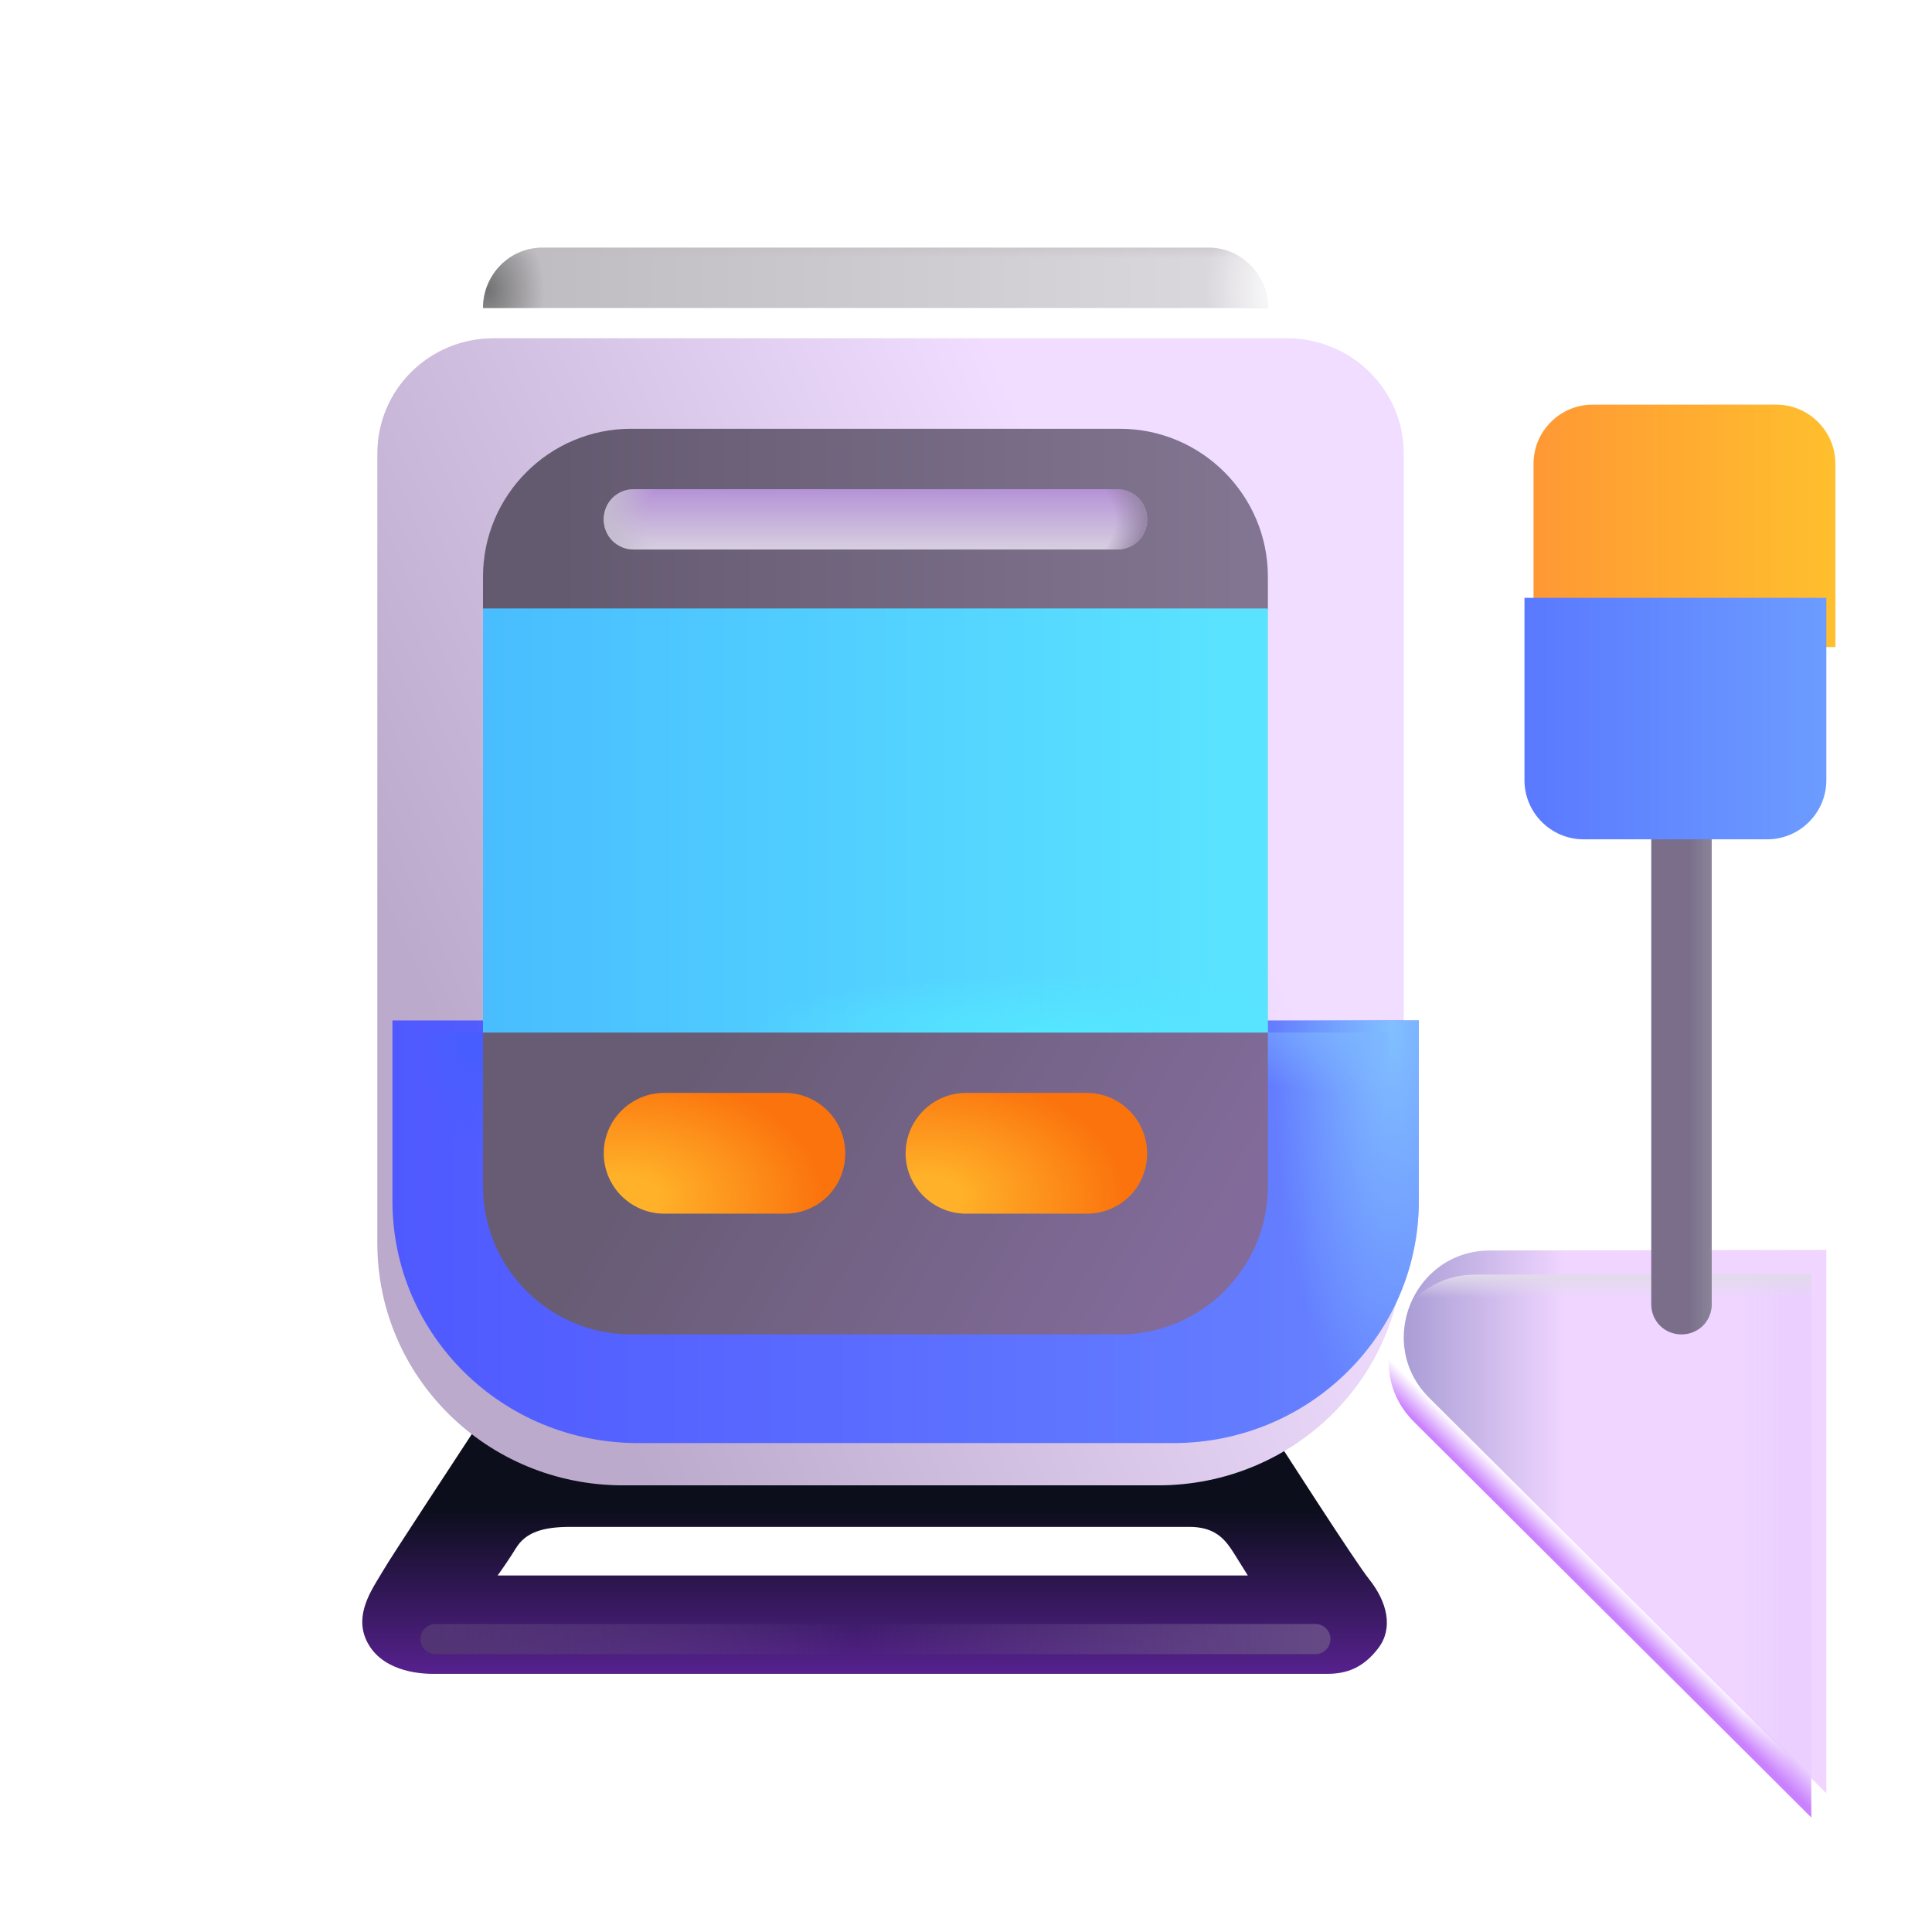 <svg width="100%" height="100%" viewBox="0 0 32 32" fill="none" xmlns="http://www.w3.org/2000/svg">
<g filter="url(#filter0_iii_18_9464)">
<path fill-rule="evenodd" clip-rule="evenodd" d="M8.369 23.057C7.505 24.375 6.464 25.96 6.366 26.131C6.343 26.171 6.318 26.212 6.291 26.255C6.104 26.562 5.858 26.963 6.103 27.385C6.382 27.867 7.04 27.874 7.175 27.874H21.985C22.302 27.874 22.577 27.778 22.828 27.45C23.078 27.123 22.984 26.69 22.672 26.3C22.456 26.03 21.37 24.343 20.507 23.001C20.099 22.368 19.741 21.811 19.547 21.516L9.379 21.516C9.171 21.836 8.791 22.415 8.369 23.057ZM9.383 24.521C9.444 24.418 9.626 24.114 9.688 24.014C9.765 23.889 10.12 23.514 10.573 23.514H18.589C18.984 23.514 19.059 23.764 19.242 24.034C19.388 24.25 19.48 24.366 19.601 24.521H9.383ZM8.242 26.245C8.3 26.168 8.462 25.93 8.546 25.792C8.707 25.53 8.992 25.44 9.445 25.44H19.699C20.085 25.44 20.258 25.606 20.398 25.815C20.475 25.931 20.597 26.136 20.668 26.245H8.242Z" fill="url(#paint0_linear_18_9464)"/>
</g>
<g filter="url(#filter1_ii_18_9464)">
<path d="M24.431 21.112C23.161 21.112 22.521 22.652 23.421 23.552L30 30.102V27.052V21.102L24.431 21.112Z" fill="url(#paint1_linear_18_9464)"/>
</g>
<path d="M24.431 21.112C23.161 21.112 22.521 22.652 23.421 23.552L30 30.102V27.052V21.102L24.431 21.112Z" fill="url(#paint2_linear_18_9464)"/>
<path d="M24.431 21.112C23.161 21.112 22.521 22.652 23.421 23.552L30 30.102V27.052V21.102L24.431 21.112Z" fill="url(#paint3_linear_18_9464)"/>
<path d="M24.431 21.112C23.161 21.112 22.521 22.652 23.421 23.552L30 30.102V27.052V21.102L24.431 21.112Z" fill="url(#paint4_linear_18_9464)"/>
<g filter="url(#filter2_i_18_9464)">
<path d="M27.5 22.102C27.22 22.102 27 21.882 27 21.602V13.602C27 13.322 27.22 13.102 27.5 13.102C27.78 13.102 28 13.322 28 13.602V21.602C28 21.882 27.78 22.102 27.5 22.102Z" fill="#7A6E8A"/>
<path d="M27.5 22.102C27.22 22.102 27 21.882 27 21.602V13.602C27 13.322 27.22 13.102 27.5 13.102C27.78 13.102 28 13.322 28 13.602V21.602C28 21.882 27.78 22.102 27.5 22.102Z" fill="url(#paint5_linear_18_9464)"/>
</g>
<g filter="url(#filter3_i_18_9464)">
<path d="M30 8.082V11.117H25V8.082C25 7.542 25.44 7.102 25.98 7.102H29.02C29.56 7.102 30 7.542 30 8.082Z" fill="url(#paint6_linear_18_9464)"/>
</g>
<g filter="url(#filter4_iii_18_9464)">
<path d="M23 7.012V20.092C23 22.312 21.181 24.102 18.932 24.102H10.068C7.819 24.102 6 22.312 6 20.092V7.012C6 5.952 6.859 5.102 7.929 5.102H21.061C22.131 5.102 23 5.952 23 7.012Z" fill="url(#paint7_linear_18_9464)"/>
</g>
<g filter="url(#filter5_i_18_9464)">
<path d="M23 17.102V20.092C23 22.312 21.181 24.102 18.932 24.102H10.068C7.819 24.102 6 22.312 6 20.092V17.102H23Z" fill="url(#paint8_linear_18_9464)"/>
<path d="M23 17.102V20.092C23 22.312 21.181 24.102 18.932 24.102H10.068C7.819 24.102 6 22.312 6 20.092V17.102H23Z" fill="url(#paint9_radial_18_9464)"/>
</g>
<path d="M23 17.102V20.092C23 22.312 21.181 24.102 18.932 24.102H10.068C7.819 24.102 6 22.312 6 20.092V17.102H23Z" fill="url(#paint10_radial_18_9464)"/>
<path d="M23 17.102V20.092C23 22.312 21.181 24.102 18.932 24.102H10.068C7.819 24.102 6 22.312 6 20.092V17.102H23Z" fill="url(#paint11_radial_18_9464)"/>
<path d="M21 9.552V10.102H8V9.552C8 8.202 9.1 7.102 10.45 7.102H18.55C19.9 7.102 21 8.202 21 9.552Z" fill="url(#paint12_linear_18_9464)"/>
<path d="M8 19.652V17.102H21V19.652C21 21.002 19.9 22.102 18.55 22.102H10.45C9.1 22.102 8 21.002 8 19.652Z" fill="url(#paint13_linear_18_9464)"/>
<path d="M18.5 9.102H10.5C10.22 9.102 10 8.882 10 8.602C10 8.322 10.22 8.102 10.5 8.102H18.5C18.78 8.102 19 8.322 19 8.602C19 8.882 18.78 9.102 18.5 9.102Z" fill="url(#paint14_linear_18_9464)"/>
<path d="M18.5 9.102H10.5C10.22 9.102 10 8.882 10 8.602C10 8.322 10.22 8.102 10.5 8.102H18.5C18.78 8.102 19 8.322 19 8.602C19 8.882 18.78 9.102 18.5 9.102Z" fill="url(#paint15_radial_18_9464)"/>
<path d="M18.5 9.102H10.5C10.22 9.102 10 8.882 10 8.602C10 8.322 10.22 8.102 10.5 8.102H18.5C18.78 8.102 19 8.322 19 8.602C19 8.882 18.78 9.102 18.5 9.102Z" fill="url(#paint16_radial_18_9464)"/>
<path d="M21 5.102H8C8 4.551 8.44 4.102 8.98 4.102H20.02C20.56 4.102 21 4.551 21 5.102Z" fill="url(#paint17_linear_18_9464)"/>
<path d="M21 5.102H8C8 4.551 8.44 4.102 8.98 4.102H20.02C20.56 4.102 21 4.551 21 5.102Z" fill="url(#paint18_radial_18_9464)"/>
<path d="M21 5.102H8C8 4.551 8.44 4.102 8.98 4.102H20.02C20.56 4.102 21 4.551 21 5.102Z" fill="url(#paint19_linear_18_9464)"/>
<path d="M21 5.102H8C8 4.551 8.44 4.102 8.98 4.102H20.02C20.56 4.102 21 4.551 21 5.102Z" fill="url(#paint20_radial_18_9464)"/>
<path d="M13 20.102H11C10.45 20.102 10 19.652 10 19.102C10 18.552 10.45 18.102 11 18.102H13C13.55 18.102 14 18.552 14 19.102C14 19.662 13.56 20.102 13 20.102Z" fill="url(#paint21_radial_18_9464)"/>
<path d="M18 20.102H16C15.45 20.102 15 19.652 15 19.102C15 18.552 15.45 18.102 16 18.102H18C18.55 18.102 19 18.552 19 19.102C19 19.662 18.56 20.102 18 20.102Z" fill="url(#paint22_radial_18_9464)"/>
<g filter="url(#filter6_ii_18_9464)">
<path fill-rule="evenodd" clip-rule="evenodd" d="M25 10.102V13.122C25 13.662 25.44 14.102 25.98 14.102H29.02C29.56 14.102 30 13.662 30 13.122V10.102H25Z" fill="url(#paint23_linear_18_9464)"/>
</g>
<g filter="url(#filter7_ii_18_9464)">
<path d="M8 10.078L8 17.102H21L21 10.078H8Z" fill="url(#paint24_linear_18_9464)"/>
</g>
<path d="M8 10.078L8 17.102H21L21 10.078H8Z" fill="url(#paint25_radial_18_9464)"/>
<g filter="url(#filter8_f_18_9464)">
<path d="M7.213 27.148H21.787" stroke="url(#paint26_linear_18_9464)" stroke-width="0.5" stroke-linecap="round"/>
</g>
<defs>
<filter id="filter0_iii_18_9464" x="5.6" y="21.366" width="17.771" height="6.508" filterUnits="userSpaceOnUse" color-interpolation-filters="sRGB">
<feFlood flood-opacity="0" result="BackgroundImageFix"/>
<feBlend mode="normal" in="SourceGraphic" in2="BackgroundImageFix" result="shape"/>
<feColorMatrix in="SourceAlpha" type="matrix" values="0 0 0 0 0 0 0 0 0 0 0 0 0 0 0 0 0 0 127 0" result="hardAlpha"/>
<feOffset dx="0.4"/>
<feGaussianBlur stdDeviation="0.4"/>
<feComposite in2="hardAlpha" operator="arithmetic" k2="-1" k3="1"/>
<feColorMatrix type="matrix" values="0 0 0 0 0.259 0 0 0 0 0.247 0 0 0 0 0.278 0 0 0 1 0"/>
<feBlend mode="normal" in2="shape" result="effect1_innerShadow_18_9464"/>
<feColorMatrix in="SourceAlpha" type="matrix" values="0 0 0 0 0 0 0 0 0 0 0 0 0 0 0 0 0 0 127 0" result="hardAlpha"/>
<feOffset dx="-0.4"/>
<feGaussianBlur stdDeviation="0.4"/>
<feComposite in2="hardAlpha" operator="arithmetic" k2="-1" k3="1"/>
<feColorMatrix type="matrix" values="0 0 0 0 0.259 0 0 0 0 0.247 0 0 0 0 0.278 0 0 0 1 0"/>
<feBlend mode="normal" in2="effect1_innerShadow_18_9464" result="effect2_innerShadow_18_9464"/>
<feColorMatrix in="SourceAlpha" type="matrix" values="0 0 0 0 0 0 0 0 0 0 0 0 0 0 0 0 0 0 127 0" result="hardAlpha"/>
<feOffset dy="-0.15"/>
<feGaussianBlur stdDeviation="0.2"/>
<feComposite in2="hardAlpha" operator="arithmetic" k2="-1" k3="1"/>
<feColorMatrix type="matrix" values="0 0 0 0 0.345 0 0 0 0 0.125 0 0 0 0 0.573 0 0 0 1 0"/>
<feBlend mode="normal" in2="effect2_innerShadow_18_9464" result="effect3_innerShadow_18_9464"/>
</filter>
<filter id="filter1_ii_18_9464" x="23" y="20.702" width="7.25" height="9.4" filterUnits="userSpaceOnUse" color-interpolation-filters="sRGB">
<feFlood flood-opacity="0" result="BackgroundImageFix"/>
<feBlend mode="normal" in="SourceGraphic" in2="BackgroundImageFix" result="shape"/>
<feColorMatrix in="SourceAlpha" type="matrix" values="0 0 0 0 0 0 0 0 0 0 0 0 0 0 0 0 0 0 127 0" result="hardAlpha"/>
<feOffset dy="-0.4"/>
<feGaussianBlur stdDeviation="0.3"/>
<feComposite in2="hardAlpha" operator="arithmetic" k2="-1" k3="1"/>
<feColorMatrix type="matrix" values="0 0 0 0 0.675 0 0 0 0 0.42 0 0 0 0 0.898 0 0 0 1 0"/>
<feBlend mode="normal" in2="shape" result="effect1_innerShadow_18_9464"/>
<feColorMatrix in="SourceAlpha" type="matrix" values="0 0 0 0 0 0 0 0 0 0 0 0 0 0 0 0 0 0 127 0" result="hardAlpha"/>
<feOffset dx="0.25"/>
<feGaussianBlur stdDeviation="0.125"/>
<feComposite in2="hardAlpha" operator="arithmetic" k2="-1" k3="1"/>
<feColorMatrix type="matrix" values="0 0 0 0 0.396 0 0 0 0 0.373 0 0 0 0 0.627 0 0 0 1 0"/>
<feBlend mode="normal" in2="effect1_innerShadow_18_9464" result="effect2_innerShadow_18_9464"/>
</filter>
<filter id="filter2_i_18_9464" x="27" y="13.102" width="1.35" height="9" filterUnits="userSpaceOnUse" color-interpolation-filters="sRGB">
<feFlood flood-opacity="0" result="BackgroundImageFix"/>
<feBlend mode="normal" in="SourceGraphic" in2="BackgroundImageFix" result="shape"/>
<feColorMatrix in="SourceAlpha" type="matrix" values="0 0 0 0 0 0 0 0 0 0 0 0 0 0 0 0 0 0 127 0" result="hardAlpha"/>
<feOffset dx="0.35"/>
<feGaussianBlur stdDeviation="0.25"/>
<feComposite in2="hardAlpha" operator="arithmetic" k2="-1" k3="1"/>
<feColorMatrix type="matrix" values="0 0 0 0 0.322 0 0 0 0 0.322 0 0 0 0 0.459 0 0 0 1 0"/>
<feBlend mode="normal" in2="shape" result="effect1_innerShadow_18_9464"/>
</filter>
<filter id="filter3_i_18_9464" x="25" y="6.702" width="5.4" height="4.416" filterUnits="userSpaceOnUse" color-interpolation-filters="sRGB">
<feFlood flood-opacity="0" result="BackgroundImageFix"/>
<feBlend mode="normal" in="SourceGraphic" in2="BackgroundImageFix" result="shape"/>
<feColorMatrix in="SourceAlpha" type="matrix" values="0 0 0 0 0 0 0 0 0 0 0 0 0 0 0 0 0 0 127 0" result="hardAlpha"/>
<feOffset dx="0.4" dy="-0.4"/>
<feGaussianBlur stdDeviation="0.4"/>
<feComposite in2="hardAlpha" operator="arithmetic" k2="-1" k3="1"/>
<feColorMatrix type="matrix" values="0 0 0 0 0.914 0 0 0 0 0.2 0 0 0 0 0.259 0 0 0 1 0"/>
<feBlend mode="normal" in2="shape" result="effect1_innerShadow_18_9464"/>
</filter>
<filter id="filter4_iii_18_9464" x="5.25" y="5.102" width="18.75" height="19.5" filterUnits="userSpaceOnUse" color-interpolation-filters="sRGB">
<feFlood flood-opacity="0" result="BackgroundImageFix"/>
<feBlend mode="normal" in="SourceGraphic" in2="BackgroundImageFix" result="shape"/>
<feColorMatrix in="SourceAlpha" type="matrix" values="0 0 0 0 0 0 0 0 0 0 0 0 0 0 0 0 0 0 127 0" result="hardAlpha"/>
<feOffset dy="0.5"/>
<feGaussianBlur stdDeviation="0.5"/>
<feComposite in2="hardAlpha" operator="arithmetic" k2="-1" k3="1"/>
<feColorMatrix type="matrix" values="0 0 0 0 0.725 0 0 0 0 0.722 0 0 0 0 0.725 0 0 0 1 0"/>
<feBlend mode="normal" in2="shape" result="effect1_innerShadow_18_9464"/>
<feColorMatrix in="SourceAlpha" type="matrix" values="0 0 0 0 0 0 0 0 0 0 0 0 0 0 0 0 0 0 127 0" result="hardAlpha"/>
<feOffset dx="-0.75"/>
<feGaussianBlur stdDeviation="0.5"/>
<feComposite in2="hardAlpha" operator="arithmetic" k2="-1" k3="1"/>
<feColorMatrix type="matrix" values="0 0 0 0 1 0 0 0 0 0.996 0 0 0 0 1 0 0 0 1 0"/>
<feBlend mode="normal" in2="effect1_innerShadow_18_9464" result="effect2_innerShadow_18_9464"/>
<feColorMatrix in="SourceAlpha" type="matrix" values="0 0 0 0 0 0 0 0 0 0 0 0 0 0 0 0 0 0 127 0" result="hardAlpha"/>
<feOffset dx="1"/>
<feGaussianBlur stdDeviation="0.5"/>
<feComposite in2="hardAlpha" operator="arithmetic" k2="-1" k3="1"/>
<feColorMatrix type="matrix" values="0 0 0 0 0.471 0 0 0 0 0.42 0 0 0 0 0.522 0 0 0 1 0"/>
<feBlend mode="normal" in2="effect2_innerShadow_18_9464" result="effect3_innerShadow_18_9464"/>
</filter>
<filter id="filter5_i_18_9464" x="6" y="16.902" width="17.5" height="7.2" filterUnits="userSpaceOnUse" color-interpolation-filters="sRGB">
<feFlood flood-opacity="0" result="BackgroundImageFix"/>
<feBlend mode="normal" in="SourceGraphic" in2="BackgroundImageFix" result="shape"/>
<feColorMatrix in="SourceAlpha" type="matrix" values="0 0 0 0 0 0 0 0 0 0 0 0 0 0 0 0 0 0 127 0" result="hardAlpha"/>
<feOffset dx="0.5" dy="-0.2"/>
<feGaussianBlur stdDeviation="0.5"/>
<feComposite in2="hardAlpha" operator="arithmetic" k2="-1" k3="1"/>
<feColorMatrix type="matrix" values="0 0 0 0 0.247 0 0 0 0 0.286 0 0 0 0 0.761 0 0 0 1 0"/>
<feBlend mode="normal" in2="shape" result="effect1_innerShadow_18_9464"/>
</filter>
<filter id="filter6_ii_18_9464" x="24.75" y="9.902" width="5.75" height="4.2" filterUnits="userSpaceOnUse" color-interpolation-filters="sRGB">
<feFlood flood-opacity="0" result="BackgroundImageFix"/>
<feBlend mode="normal" in="SourceGraphic" in2="BackgroundImageFix" result="shape"/>
<feColorMatrix in="SourceAlpha" type="matrix" values="0 0 0 0 0 0 0 0 0 0 0 0 0 0 0 0 0 0 127 0" result="hardAlpha"/>
<feOffset dx="-0.25"/>
<feGaussianBlur stdDeviation="0.5"/>
<feComposite in2="hardAlpha" operator="arithmetic" k2="-1" k3="1"/>
<feColorMatrix type="matrix" values="0 0 0 0 0.498 0 0 0 0 0.749 0 0 0 0 1 0 0 0 1 0"/>
<feBlend mode="normal" in2="shape" result="effect1_innerShadow_18_9464"/>
<feColorMatrix in="SourceAlpha" type="matrix" values="0 0 0 0 0 0 0 0 0 0 0 0 0 0 0 0 0 0 127 0" result="hardAlpha"/>
<feOffset dx="0.5" dy="-0.2"/>
<feGaussianBlur stdDeviation="0.5"/>
<feComposite in2="hardAlpha" operator="arithmetic" k2="-1" k3="1"/>
<feColorMatrix type="matrix" values="0 0 0 0 0.314 0 0 0 0 0.38 0 0 0 0 0.988 0 0 0 1 0"/>
<feBlend mode="normal" in2="effect1_innerShadow_18_9464" result="effect2_innerShadow_18_9464"/>
</filter>
<filter id="filter7_ii_18_9464" x="7.5" y="9.778" width="13.8" height="7.823" filterUnits="userSpaceOnUse" color-interpolation-filters="sRGB">
<feFlood flood-opacity="0" result="BackgroundImageFix"/>
<feBlend mode="normal" in="SourceGraphic" in2="BackgroundImageFix" result="shape"/>
<feColorMatrix in="SourceAlpha" type="matrix" values="0 0 0 0 0 0 0 0 0 0 0 0 0 0 0 0 0 0 127 0" result="hardAlpha"/>
<feOffset dx="0.5" dy="-0.5"/>
<feGaussianBlur stdDeviation="0.15"/>
<feComposite in2="hardAlpha" operator="arithmetic" k2="-1" k3="1"/>
<feColorMatrix type="matrix" values="0 0 0 0 0.329 0 0 0 0 0.808 0 0 0 0 1 0 0 0 1 0"/>
<feBlend mode="normal" in2="shape" result="effect1_innerShadow_18_9464"/>
<feColorMatrix in="SourceAlpha" type="matrix" values="0 0 0 0 0 0 0 0 0 0 0 0 0 0 0 0 0 0 127 0" result="hardAlpha"/>
<feOffset dx="-0.5" dy="0.5"/>
<feGaussianBlur stdDeviation="0.6"/>
<feComposite in2="hardAlpha" operator="arithmetic" k2="-1" k3="1"/>
<feColorMatrix type="matrix" values="0 0 0 0 0.22 0 0 0 0 0.635 0 0 0 0 1 0 0 0 1 0"/>
<feBlend mode="normal" in2="effect1_innerShadow_18_9464" result="effect2_innerShadow_18_9464"/>
</filter>
<filter id="filter8_f_18_9464" x="6.213" y="26.148" width="16.575" height="2" filterUnits="userSpaceOnUse" color-interpolation-filters="sRGB">
<feFlood flood-opacity="0" result="BackgroundImageFix"/>
<feBlend mode="normal" in="SourceGraphic" in2="BackgroundImageFix" result="shape"/>
<feGaussianBlur stdDeviation="0.375" result="effect1_foregroundBlur_18_9464"/>
</filter>
<linearGradient id="paint0_linear_18_9464" x1="14.486" y1="22.517" x2="14.486" y2="27.874" gradientUnits="userSpaceOnUse">
<stop offset="0.49" stop-color="#0C0E1C"/>
<stop offset="1" stop-color="#56218E"/>
</linearGradient>
<linearGradient id="paint1_linear_18_9464" x1="30" y1="22.042" x2="22.622" y2="22.042" gradientUnits="userSpaceOnUse">
<stop offset="0.59" stop-color="#EFD5FF"/>
<stop offset="1" stop-color="#9F95CF"/>
</linearGradient>
<linearGradient id="paint2_linear_18_9464" x1="30" y1="27.727" x2="28.844" y2="27.727" gradientUnits="userSpaceOnUse">
<stop offset="0.27" stop-color="#EACFFF"/>
<stop offset="1" stop-color="#EACFFF" stop-opacity="0"/>
</linearGradient>
<linearGradient id="paint3_linear_18_9464" x1="28.719" y1="29.07" x2="29.188" y2="28.594" gradientUnits="userSpaceOnUse">
<stop offset="0.372" stop-color="#CA81FF"/>
<stop offset="1" stop-color="#CA81FF" stop-opacity="0"/>
</linearGradient>
<linearGradient id="paint4_linear_18_9464" x1="27.594" y1="21.102" x2="27.594" y2="21.492" gradientUnits="userSpaceOnUse">
<stop stop-color="#E1DBEA"/>
<stop offset="1" stop-color="#E1DBEA" stop-opacity="0"/>
</linearGradient>
<linearGradient id="paint5_linear_18_9464" x1="28.072" y1="16.863" x2="27.62" y2="16.863" gradientUnits="userSpaceOnUse">
<stop stop-color="#8D899C"/>
<stop offset="1" stop-color="#8D899C" stop-opacity="0"/>
</linearGradient>
<linearGradient id="paint6_linear_18_9464" x1="25.003" y1="8.605" x2="30.003" y2="8.605" gradientUnits="userSpaceOnUse">
<stop stop-color="#FF9834"/>
<stop offset="1" stop-color="#FFBF2E"/>
</linearGradient>
<linearGradient id="paint7_linear_18_9464" x1="7.415" y1="17.454" x2="19.279" y2="11.983" gradientUnits="userSpaceOnUse">
<stop stop-color="#BBAACB"/>
<stop offset="1" stop-color="#F0DDFF"/>
</linearGradient>
<linearGradient id="paint8_linear_18_9464" x1="6.003" y1="20.605" x2="23.003" y2="20.605" gradientUnits="userSpaceOnUse">
<stop stop-color="#4F59FF"/>
<stop offset="1" stop-color="#6783FF"/>
</linearGradient>
<radialGradient id="paint9_radial_18_9464" cx="0" cy="0" r="1" gradientUnits="userSpaceOnUse" gradientTransform="translate(22.562 17.102) rotate(90) scale(7 2)">
<stop stop-color="#81C0FF"/>
<stop offset="1" stop-color="#81C0FF" stop-opacity="0"/>
</radialGradient>
<radialGradient id="paint10_radial_18_9464" cx="0" cy="0" r="1" gradientUnits="userSpaceOnUse" gradientTransform="translate(22.587 16.544) rotate(90) scale(1.578 3.575)">
<stop stop-color="#7DB7FF"/>
<stop offset="1" stop-color="#7DB7FF" stop-opacity="0"/>
</radialGradient>
<radialGradient id="paint11_radial_18_9464" cx="0" cy="0" r="1" gradientUnits="userSpaceOnUse" gradientTransform="translate(7.821 16.855) rotate(90) scale(2.326 0.997)">
<stop offset="0.286" stop-color="#485DFF"/>
<stop offset="0.968" stop-color="#485DFF" stop-opacity="0"/>
</radialGradient>
<linearGradient id="paint12_linear_18_9464" x1="9.278" y1="10.102" x2="20.593" y2="10.102" gradientUnits="userSpaceOnUse">
<stop stop-color="#645A70"/>
<stop offset="1" stop-color="#827591"/>
</linearGradient>
<linearGradient id="paint13_linear_18_9464" x1="11.181" y1="18.302" x2="18.791" y2="22.758" gradientUnits="userSpaceOnUse">
<stop stop-color="#685C75"/>
<stop offset="1" stop-color="#826B9A"/>
</linearGradient>
<linearGradient id="paint14_linear_18_9464" x1="14.5" y1="8.102" x2="14.5" y2="9.102" gradientUnits="userSpaceOnUse">
<stop stop-color="#B592D6"/>
<stop offset="1" stop-color="#D7CFE0"/>
</linearGradient>
<radialGradient id="paint15_radial_18_9464" cx="0" cy="0" r="1" gradientUnits="userSpaceOnUse" gradientTransform="translate(12.377 8.602) scale(6.623 2.173)">
<stop offset="0.921" stop-color="#9685A6" stop-opacity="0"/>
<stop offset="1" stop-color="#9685A6"/>
</radialGradient>
<radialGradient id="paint16_radial_18_9464" cx="0" cy="0" r="1" gradientUnits="userSpaceOnUse" gradientTransform="translate(19.191 8.602) rotate(-180) scale(9.191 3.015)">
<stop offset="0.921" stop-color="#C4BCCF" stop-opacity="0"/>
<stop offset="1" stop-color="#C4BCCF"/>
</radialGradient>
<linearGradient id="paint17_linear_18_9464" x1="22.683" y1="4.627" x2="8.499" y2="4.592" gradientUnits="userSpaceOnUse">
<stop stop-color="#E0DDE3"/>
<stop offset="1" stop-color="#BFBCC1"/>
</linearGradient>
<radialGradient id="paint18_radial_18_9464" cx="0" cy="0" r="1" gradientUnits="userSpaceOnUse" gradientTransform="translate(8.07 4.809) scale(0.945 1.303)">
<stop stop-color="#727273"/>
<stop offset="1" stop-color="#727273" stop-opacity="0"/>
</radialGradient>
<linearGradient id="paint19_linear_18_9464" x1="14.5" y1="3.852" x2="14.5" y2="4.273" gradientUnits="userSpaceOnUse">
<stop stop-color="#BCBCBC"/>
<stop offset="1" stop-color="#BCBCBC" stop-opacity="0"/>
</linearGradient>
<radialGradient id="paint20_radial_18_9464" cx="0" cy="0" r="1" gradientUnits="userSpaceOnUse" gradientTransform="translate(21.258 4.809) rotate(180) scale(1.288 1.775)">
<stop stop-color="white"/>
<stop offset="1" stop-color="white" stop-opacity="0"/>
</radialGradient>
<radialGradient id="paint21_radial_18_9464" cx="0" cy="0" r="1" gradientUnits="userSpaceOnUse" gradientTransform="translate(10.344 19.82) scale(3.281 2.061)">
<stop offset="0.171" stop-color="#FFB129"/>
<stop offset="1" stop-color="#FB730D"/>
</radialGradient>
<radialGradient id="paint22_radial_18_9464" cx="0" cy="0" r="1" gradientUnits="userSpaceOnUse" gradientTransform="translate(15.344 19.82) scale(3.281 2.061)">
<stop offset="0.171" stop-color="#FFB129"/>
<stop offset="1" stop-color="#FB730D"/>
</radialGradient>
<linearGradient id="paint23_linear_18_9464" x1="25.003" y1="10.605" x2="30.003" y2="10.605" gradientUnits="userSpaceOnUse">
<stop stop-color="#5A79FF"/>
<stop offset="1" stop-color="#6C9CFF"/>
</linearGradient>
<linearGradient id="paint24_linear_18_9464" x1="8.003" y1="13.604" x2="20.363" y2="13.604" gradientUnits="userSpaceOnUse">
<stop stop-color="#49BDFF"/>
<stop offset="1" stop-color="#5AE3FF"/>
</linearGradient>
<radialGradient id="paint25_radial_18_9464" cx="0" cy="0" r="1" gradientUnits="userSpaceOnUse" gradientTransform="translate(17.52 17.102) rotate(-90) scale(0.978 5.214)">
<stop stop-color="#54E6FF"/>
<stop offset="1" stop-color="#54E6FF" stop-opacity="0"/>
</radialGradient>
<linearGradient id="paint26_linear_18_9464" x1="6.725" y1="27.306" x2="21.787" y2="27.306" gradientUnits="userSpaceOnUse">
<stop stop-color="#513472"/>
<stop offset="0.495" stop-color="#644985" stop-opacity="0"/>
<stop offset="1" stop-color="#644985"/>
</linearGradient>
</defs>
</svg>
